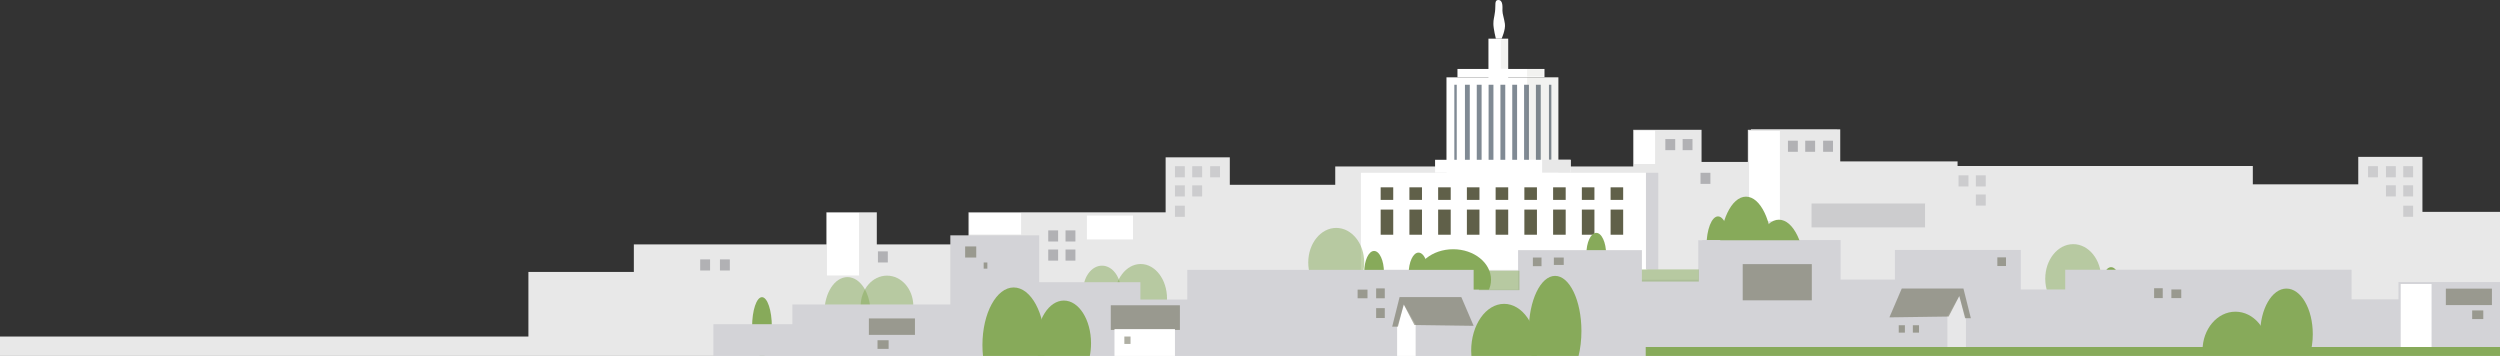 <?xml version="1.0" encoding="utf-8"?>
<!-- Generator: Adobe Illustrator 15.0.2, SVG Export Plug-In . SVG Version: 6.00 Build 0)  -->
<!DOCTYPE svg PUBLIC "-//W3C//DTD SVG 1.1//EN" "http://www.w3.org/Graphics/SVG/1.1/DTD/svg11.dtd">
<svg version="1.1" id="capital" xmlns="http://www.w3.org/2000/svg" xmlns:xlink="http://www.w3.org/1999/xlink" x="0px" y="0px"
	 width="1772.386px" height="252.333px" viewBox="0 0 1772.386 252.333" enable-background="new 0 0 1772.386 252.333"
	 xml:space="preserve">
<rect x="0" y="0" width="1772.386" height="252.333" fill="#333333" stroke="none"/>
<polygon fill="#E8E8E8" points="1302.419,92.035 1239.132,92.035 1239.132,114.787 1206.324,114.787 1206.324,92.035 
	1157.88,92.035 1157.88,118.035 946.625,118.035 946.625,131.038 871.875,131.038 871.875,111.537 826.375,111.537 826.375,150.538 
	686.621,150.538 686.621,173.288 621.617,173.288 621.617,150.538 585.869,150.538 585.869,173.288 449.367,173.288 449.367,192.79 
	374.615,192.79 374.615,238.575 0.001,238.575 0.001,252.333 374.615,252.333 1303.16,252.681 "/>
<polygon fill="#FFFFFF" points="1167.816,191.333 964.816,191.333 964.816,122.494 1025.484,122.494 1025.484,54.828 
	1104.816,54.828 1104.816,122.498 1166.972,122.498 "/>
<g>
	<rect x="978.826" y="132.803" fill="#606049" width="8.914" height="8.914"/>
	<rect x="999.205" y="132.803" fill="#606049" width="8.914" height="8.914"/>
	<rect x="1019.578" y="132.803" fill="#606049" width="8.914" height="8.914"/>
	<rect x="1039.957" y="132.803" fill="#606049" width="8.914" height="8.914"/>
	<rect x="1060.332" y="132.803" fill="#606049" width="8.918" height="8.914"/>
	<rect x="1080.708" y="132.803" fill="#606049" width="8.914" height="8.914"/>
	<rect x="1101.087" y="132.803" fill="#606049" width="8.914" height="8.914"/>
	<rect x="1121.46" y="132.803" fill="#606049" width="8.914" height="8.914"/>
	<rect x="1141.839" y="132.803" fill="#606049" width="8.914" height="8.914"/>
</g>
<g>
	<rect x="978.826" y="148.586" fill="#606049" width="8.914" height="17.826"/>
	<rect x="999.205" y="148.586" fill="#606049" width="8.914" height="17.826"/>
	<rect x="1019.578" y="148.586" fill="#606049" width="8.914" height="17.826"/>
	<rect x="1039.957" y="148.586" fill="#606049" width="8.914" height="17.826"/>
	<rect x="1060.332" y="148.586" fill="#606049" width="8.918" height="17.826"/>
	<rect x="1080.708" y="148.586" fill="#606049" width="8.914" height="17.826"/>
	<rect x="1101.087" y="148.586" fill="#606049" width="8.914" height="17.826"/>
	<rect x="1121.46" y="148.586" fill="#606049" width="8.914" height="17.826"/>
	<rect x="1141.839" y="148.586" fill="#606049" width="8.914" height="17.826"/>
</g>
<rect x="586.283" y="150.958" fill="#FFFFFF" width="22.75" height="44.334"/>
<rect x="1166.91" y="122.473" fill="#D3D3D7" width="8.75" height="68.542"/>
<ellipse fill="#87AA5A" cx="1217.994" cy="174.415" rx="8.166" ry="21"/>
<ellipse opacity="0.5" fill="#87AA5A" enable-background="new    " cx="808.695" cy="211.676" rx="18.668" ry="24.5"/>
<polygon fill="#E8E8E8" points="1772.386,172.939 1772.386,150.189 1717.4,150.189 1717.4,111.189 1671.9,111.189 1671.9,130.689 
	1597.15,130.689 1597.15,117.688 1387.826,117.688 1387.826,114.439 1304.642,114.439 1304.642,91.688 1241.355,91.688 
	1240.615,252.333 1772.386,252.333 "/>
<rect x="1703.783" y="117.817" opacity="0.5" fill="#B1B1B4" enable-background="new    " width="7" height="7.875"/>
<rect x="1239.992" y="92.832" fill="#FFFFFF" width="21.875" height="63.875"/>
<rect x="1703.783" y="131.381" opacity="0.5" fill="#B1B1B4" enable-background="new    " width="7" height="7.875"/>
<rect x="1703.783" y="145.817" opacity="0.5" fill="#B1B1B4" enable-background="new    " width="7" height="7.875"/>
<rect x="1691.533" y="117.817" opacity="0.5" fill="#B1B1B4" enable-background="new    " width="7" height="7.875"/>
<rect x="1691.533" y="131.381" opacity="0.5" fill="#B1B1B4" enable-background="new    " width="7" height="7.875"/>
<rect x="1678.845" y="117.817" opacity="0.5" fill="#B1B1B4" enable-background="new    " width="7" height="7.875"/>
<ellipse opacity="0.5" fill="#87AA5A" enable-background="new    " cx="781.276" cy="206.426" rx="13.417" ry="18.084"/>
<ellipse opacity="0.5" fill="#87AA5A" enable-background="new    " cx="628.828" cy="217" rx="18.668" ry="21.584"/>
<path opacity="0.5" fill="#87AA5A" enable-background="new    " d="M617.144,221.543c0,13.854-7.312,25.084-16.336,25.084
	c-9.02,0-16.33-11.229-16.33-25.084c0-13.855,7.311-25.084,16.33-25.084C609.832,196.459,617.144,207.688,617.144,221.543z"/>
<ellipse opacity="0.5" fill="#87AA5A" enable-background="new    " cx="947.328" cy="186.084" rx="19.832" ry="24.5"/>
<ellipse fill="#87AA5A" cx="1030.232" cy="198.279" rx="26.834" ry="21.582"/>
<ellipse fill="#87AA5A" cx="1005.658" cy="194.249" rx="7" ry="15.166"/>
<ellipse opacity="0.5" fill="#87AA5A" enable-background="new    " cx="1469.824" cy="197.59" rx="19.832" ry="24.5"/>
<ellipse fill="#87AA5A" cx="1496.654" cy="204.586" rx="7" ry="15.168"/>
<ellipse fill="#87AA5A" cx="540.205" cy="231.681" rx="7" ry="21"/>
<ellipse fill="#87AA5A" cx="1131.658" cy="180.249" rx="7" ry="15.166"/>
<polygon fill="#D3D3D7" points="1772.386,199.974 1700.41,199.958 1700.41,212.208 1667.16,212.208 1667.16,191.208 
	1464.16,191.208 1464.16,205.208 1432.66,205.208 1432.66,177.208 1343.41,177.208 1343.41,198.208 1304.91,198.208 
	1304.91,170.208 1206.91,170.208 1205.742,252.458 1772.386,252.333 "/>
<rect x="1733.992" y="204.625" opacity="0.5" fill="#606049" enable-background="new    " width="32.664" height="11.666"/>
<rect x="1752.66" y="220.083" opacity="0.5" fill="#606049" enable-background="new    " width="7.875" height="6.125"/>
<rect x="1416.035" y="182.458" opacity="0.5" fill="#606049" enable-background="new    " width="6.125" height="6.125"/>
<rect x="1539.41" y="205.208" opacity="0.5" fill="#606049" enable-background="new    " width="7" height="6.125"/>
<rect x="1527.16" y="204.333" opacity="0.5" fill="#606049" enable-background="new    " width="6.125" height="7"/>
<ellipse fill="#87AA5A" cx="974.158" cy="193.081" rx="7" ry="15.168"/>
<ellipse fill="#87AA5A" cx="1237.83" cy="178.5" rx="18.666" ry="39.082"/>
<ellipse fill="#87AA5A" cx="1261.162" cy="194.833" rx="18.664" ry="39.082"/>
<polygon fill="#D3D3D7" points="1301.992,170.333 1203.992,170.333 1203.992,198.333 1164.044,198.333 1164.044,177.333 
	1076.242,177.333 1076.242,205.333 1044.742,205.333 1044.742,191.333 841.742,191.333 841.742,212.333 808.492,212.333 
	808.492,200.083 736.742,200.083 736.742,166.833 673.742,166.833 673.742,215.833 561.742,215.833 561.742,229.833 
	505.742,229.833 505.742,252.792 1303.16,252.583 "/>
<rect x="1235.496" y="187.25" opacity="0.5" fill="#606049" enable-background="new    " width="49" height="25.666"/>
<rect x="615.996" y="225.75" opacity="0.5" fill="#606049" enable-background="new    " width="32.664" height="11.666"/>
<rect x="787.496" y="216.417" opacity="0.5" fill="#606049" enable-background="new    " width="49" height="17.5"/>
<rect x="790.117" y="233.333" fill="#FFFFFF" width="42.875" height="20.125"/>
<polygon fill="#FFFFFF" points="990.492,231.854 995.369,215.94 1003.621,230.282 1003.621,253.067 990.492,253.067 "/>
<polygon opacity="0.5" fill="#606049" enable-background="new    " points="1044.746,231 1035.996,210.583 992.246,210.583 
	986.996,231.583 991.076,231.583 995.16,215.833 1002.746,230.417 "/>
<rect x="684.242" y="174.708" opacity="0.5" fill="#606049" enable-background="new    " width="7.875" height="7.875"/>
<rect x="622.117" y="241.208" opacity="0.5" fill="#606049" enable-background="new    " width="7.875" height="6.125"/>
<rect x="797.117" y="238.583" opacity="0.5" fill="#606049" enable-background="new    " width="4.375" height="5.25"/>
<rect x="697.367" y="186.083" opacity="0.5" fill="#606049" enable-background="new    " width="2.625" height="4.375"/>
<rect x="1086.742" y="182.583" opacity="0.5" fill="#606049" enable-background="new    " width="6.125" height="6.125"/>
<rect x="1101.617" y="182.583" opacity="0.5" fill="#606049" enable-background="new    " width="7" height="5.25"/>
<rect x="962.492" y="205.333" opacity="0.5" fill="#606049" enable-background="new    " width="7" height="6.125"/>
<rect x="975.617" y="204.458" opacity="0.5" fill="#606049" enable-background="new    " width="6.125" height="7"/>
<rect x="975.617" y="218.458" opacity="0.5" fill="#606049" enable-background="new    " width="6.125" height="7"/>
<rect x="832.992" y="117.832" opacity="0.5" fill="#B1B1B4" enable-background="new    " width="7" height="7.875"/>
<rect x="832.992" y="131.396" opacity="0.5" fill="#B1B1B4" enable-background="new    " width="7" height="7.875"/>
<rect x="832.992" y="145.833" opacity="0.5" fill="#B1B1B4" enable-background="new    " width="7" height="7.875"/>
<rect x="845.242" y="117.832" opacity="0.5" fill="#B1B1B4" enable-background="new    " width="7" height="7.875"/>
<rect x="845.242" y="131.396" opacity="0.5" fill="#B1B1B4" enable-background="new    " width="7" height="7.875"/>
<rect x="857.93" y="117.832" opacity="0.5" fill="#B1B1B4" enable-background="new    " width="7" height="7.875"/>
<rect x="1267.574" y="99.748" fill="#B1B1B4" width="7" height="7.875"/>
<rect x="1279.824" y="99.748" fill="#B1B1B4" width="7" height="7.875"/>
<rect x="1292.511" y="99.748" fill="#B1B1B4" width="7" height="7.875"/>
<rect x="1180.654" y="98.58" fill="#B1B1B4" width="7" height="7.875"/>
<rect x="1192.904" y="98.58" fill="#B1B1B4" width="7" height="7.875"/>
<rect x="1205.591" y="122.498" fill="#B1B1B4" width="7" height="7.875"/>
<rect x="743.16" y="163.333" fill="#B1B1B4" width="7" height="7.875"/>
<rect x="743.16" y="176.896" fill="#B1B1B4" width="7" height="7.875"/>
<rect x="755.41" y="163.333" fill="#B1B1B4" width="7" height="7.875"/>
<rect x="755.41" y="176.896" fill="#B1B1B4" width="7" height="7.875"/>
<rect x="622.41" y="178.208" fill="#B1B1B4" width="7" height="7.875"/>
<rect x="496.41" y="183.896" fill="#B1B1B4" width="7" height="7.875"/>
<rect x="510.41" y="183.896" fill="#B1B1B4" width="7" height="7.875"/>
<rect x="687.158" y="151.083" fill="#FFFFFF" width="36.75" height="15.168"/>
<rect x="770.574" y="152.833" fill="#FFFFFF" width="32.668" height="16.918"/>
<rect x="1158.492" y="92.645" fill="#FFFFFF" width="14.875" height="23.625"/>
<path fill="#87AA5A" d="M740.386,252.79c0.289-2.641,0.443-5.367,0.443-8.164c0-22.551-9.926-40.834-22.17-40.834
	c-12.238,0-22.164,18.283-22.164,40.834c0,2.797,0.152,5.523,0.443,8.164H740.386z"/>
<path fill="#87AA5A" d="M772.555,252.75c0.604-2.94,0.938-6.074,0.938-9.334c0-16.752-8.621-30.332-19.25-30.332
	c-10.631,0-19.25,13.58-19.25,30.332c0,3.26,0.334,6.394,0.939,9.334H772.555z"/>
<g>
	<path fill="#87AA5A" d="M1089.466,252.75c0.115-1.342,0.193-2.699,0.193-4.084c0-18.363-10.445-33.25-23.33-33.25
		c-12.889,0-23.334,14.887-23.334,33.25c0,1.385,0.078,2.742,0.195,4.084H1089.466z"/>
	<path fill="#87AA5A" d="M1066.306,281.915c0.006,0,0.018,0.002,0.021,0.002c0.002,0,0.021-0.002,0.023-0.002H1066.306z"/>
</g>
<path fill="#87AA5A" d="M1119.035,252.75c1.35-5.412,2.125-11.553,2.125-18.084c0-21.584-8.354-39.082-18.664-39.082
	c-10.309,0-18.666,17.498-18.666,39.082c0,6.531,0.775,12.672,2.127,18.084H1119.035z"/>
<rect x="1048.515" y="191.92" opacity="0.5" fill="#87AA5A" enable-background="new    " width="28.719" height="13.787"/>
<rect x="1164.015" y="191.006" opacity="0.5" fill="#87AA5A" enable-background="new    " width="40.387" height="8.615"/>
<line fill="none" stroke="#808A94" stroke-width="1.713" x1="1031.908" y1="60.082" x2="1031.908" y2="120.75"/>
<line fill="none" stroke="#808A94" stroke-width="3.426" x1="1040.294" y1="60.082" x2="1040.294" y2="120.75"/>
<line fill="none" stroke="#808A94" stroke-width="3.426" x1="1048.675" y1="60.082" x2="1048.675" y2="120.75"/>
<line fill="none" stroke="#808A94" stroke-width="3.426" x1="1057.064" y1="60.082" x2="1057.064" y2="120.75"/>
<line fill="none" stroke="#808A94" stroke-width="3.426" x1="1065.449" y1="60.082" x2="1065.449" y2="120.75"/>
<line fill="none" stroke="#808A94" stroke-width="3.426" x1="1073.832" y1="60.082" x2="1073.832" y2="120.75"/>
<line fill="none" stroke="#808A94" stroke-width="3.426" x1="1082.22" y1="60.082" x2="1082.22" y2="120.75"/>
<line fill="none" stroke="#808A94" stroke-width="3.426" x1="1090.601" y1="60.082" x2="1090.601" y2="120.75"/>
<line fill="none" stroke="#808A94" stroke-width="1.713" x1="1098.988" y1="60.082" x2="1098.988" y2="120.75"/>
<rect x="1055.242" y="27.414" fill="#FFFFFF" width="14" height="28"/>
<path fill="#FFFFFF" d="M1062.242,0c-2.918,0-1.754,3.498-2.334,8.164c-0.582,4.668-1.166,5.25-1.166,8.75s1.75,10.5,1.75,10.5
	h4.084c0,0,2.912-6.416,2.332-10.5c-0.582-4.082-1.75-7-1.75-9.332S1065.742,0,1062.242,0z"/>
<rect x="1017.402" y="113.285" fill="#FFFFFF" width="96.145" height="9.07"/>
<rect x="1033.275" y="48.887" fill="#FFFFFF" width="61.678" height="5.896"/>
<rect x="1093.304" y="113.27" fill="#E8E8E8" width="20.188" height="9.125"/>
<rect x="1082.66" y="54.832" opacity="0.08" fill="#606049" enable-background="new    " width="22.166" height="58.334"/>
<rect x="1082.66" y="49" opacity="0.08" fill="#606049" enable-background="new    " width="11.666" height="5.25"/>
<rect x="1063.996" y="28" opacity="0.08" fill="#606049" enable-background="new    " width="5.105" height="20.781"/>
<rect x="1701.992" y="201.333" fill="#FFFFFF" width="21.875" height="48.625"/>
<polygon fill="#E7E7E8" points="1393.75,247.062 1380.621,247.062 1380.621,224.276 1388.873,209.936 1393.75,225.85 "/>
<polygon opacity="0.5" fill="#606049" enable-background="new    " points="1381.496,224.411 1389.082,209.827 1393.166,225.577 
	1397.246,225.577 1391.996,204.577 1348.246,204.577 1339.496,224.995 "/>
<polygon fill="#87AA5A" points="1166.74,246 1772.386,246 1772.386,252.333 1166.74,252.788 "/>
<rect x="1346.117" y="230.577" opacity="0.5" fill="#606049" enable-background="new    " width="4.375" height="5.25"/>
<rect x="1356.125" y="230.577" opacity="0.5" fill="#606049" enable-background="new    " width="4.375" height="5.25"/>
<g>
	<path fill="#87AA5A" d="M1607.966,251.817c0.115-1.107,0.193-2.23,0.193-3.374c0-15.173-10.445-27.473-23.33-27.473
		c-12.889,0-23.334,12.3-23.334,27.473c0,1.144,0.078,2.267,0.195,3.374H1607.966L1607.966,251.817z"/>
	<path fill="#87AA5A" d="M1584.806,275.915c0.006,0,0.018,0.002,0.021,0.002c0.002,0,0.021-0.002,0.023-0.002H1584.806z"/>
</g>
<path fill="#87AA5A" d="M1637.535,251.817c1.35-4.472,2.125-9.545,2.125-14.941c0-17.834-8.354-32.291-18.664-32.291
	c-10.309,0-18.666,14.457-18.666,32.291c0,5.396,0.775,10.473,2.127,14.941H1637.535z"/>
<rect x="1400.783" y="124.317" opacity="0.5" fill="#B1B1B4" enable-background="new    " width="7" height="7.875"/>
<rect x="1400.783" y="137.881" opacity="0.5" fill="#B1B1B4" enable-background="new    " width="7" height="7.875"/>
<rect x="1388.533" y="124.317" opacity="0.5" fill="#B1B1B4" enable-background="new    " width="7" height="7.875"/>
<rect x="1284.283" y="144.295" opacity="0.5" fill="#B1B1B4" enable-background="new    " width="80.5" height="16.918"/>
</svg>
